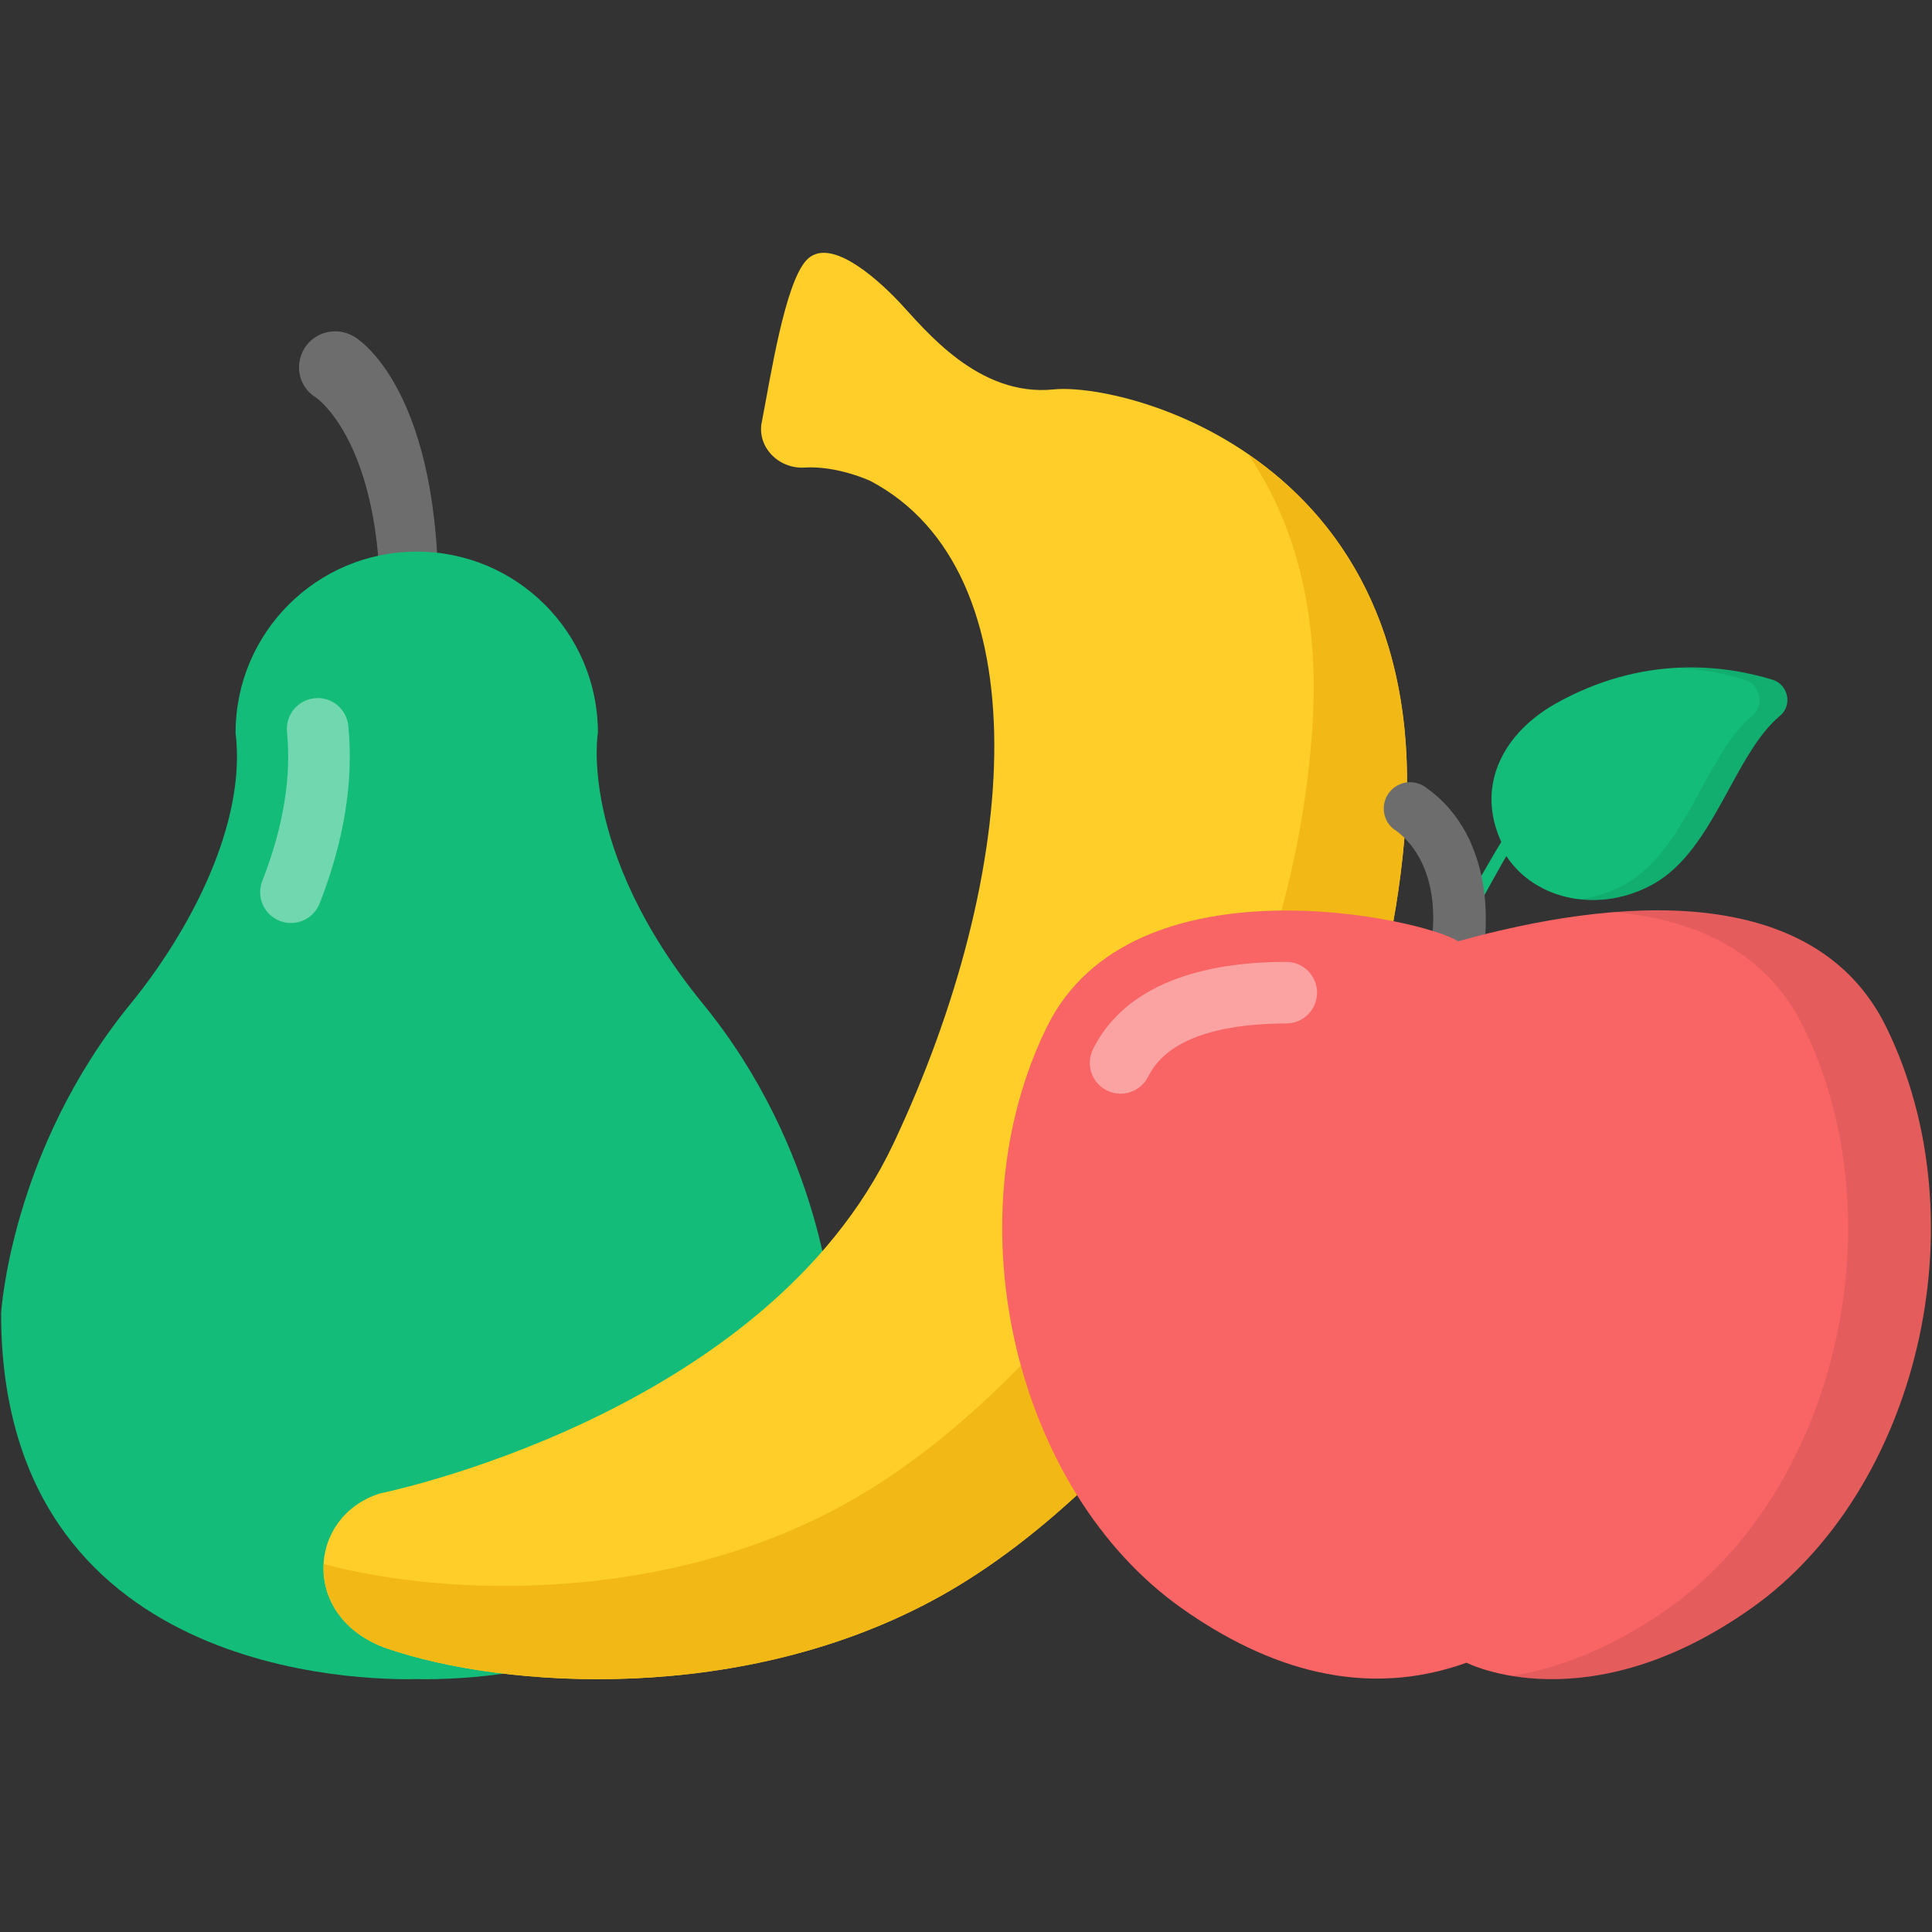 <svg enable-background="new 0 0 512 512" height="512" viewBox="0 0 512 512" width="512" xmlns="http://www.w3.org/2000/svg"><rect x="0" y="0" width="512" height="512" fill="#333333" stroke="none"/><g id="_x34_1_Fruits"><g><path d="m108.499 176.868c-.124 0-.254-.004-.378-.006-5.265-.208-7.699-4.346-7.495-9.613 1.931-49.03-16.692-61.757-16.864-61.876-4.509-2.719-5.831-8.497-3.117-13.009 2.724-4.511 8.705-5.886 13.225-3.163 2.72 1.642 24.502 17.332 22.117 78.048-.204 5.135-2.396 9.619-7.488 9.619z" fill="#6d6d6d"/><path d="m158.455 194.193c0-26.517-21.496-48.013-48.013-48.013-26.517 0-48.013 21.496-48.013 48.013 2.966 24.232-12.275 52.76-27.789 71.776-31.803 38.905-34.35 82.054-34.35 82.054 0 96.567 96.412 97.262 110.152 96.953 13.74.309 110.152-.386 110.152-96.953 0 0-2.547-43.15-34.35-82.055-33.481-41.037-27.695-72.548-27.789-71.775z" fill="#13bd79"/><g opacity=".4"><path d="m74.129 244.045c-4.195-1.642-6.264-6.381-4.62-10.573 5.544-14.154 7.752-27.448 6.554-39.503-.446-4.484 2.829-8.485 7.316-8.926 4.468-.494 8.482 2.832 8.926 7.311 1.453 14.654-1.102 30.492-7.6 47.069-1.656 4.225-6.406 6.254-10.576 4.622z" fill="#fff"/></g><path d="m372.497 218.02c-6.615 96.316-70.958 175.78-123.172 204.919s-115.926 24.493-146.719 13.94c-23.154-8.033-21.264-35.045-1.891-41.109 0 0 102.066-20.555 136.088-92.773 34.022-72.138 39.219-151.602-6.143-175.544 0 0-8.742-4.095-17.483-3.544-6.694.394-12.522-5.276-11.341-11.892.079-.079.079-.158.079-.315 2.284-11.734 6.064-36.62 11.813-42.763 5.828-6.222 17.72 3.859 24.65 11.183 6.852 7.325 20.87 25.123 40.874 23.075 18.979-1.89 99.86 18.428 93.245 114.823z" fill="#ffce29"/><path d="m372.497 218.02c-6.615 96.316-70.958 175.78-123.172 204.919s-115.926 24.493-146.719 13.94c-12.05-4.174-17.326-13.546-16.775-22.366 32.919 8.742 90.725 10.553 138.765-16.302 52.214-29.14 116.556-108.603 123.171-204.919 2.205-32.054-5.276-55.68-16.932-72.848 23.706 16.144 45.206 45.993 41.662 97.576z" fill="#f2b816"/><path d="m469.715 180.129c4.193 1.281 5.377 6.76 2.006 9.562-12.203 10.144-17.422 35.413-33.415 44.495-14.114 8.01-31.308 4.549-39.103-7.31-.798 1.271-6.484 11.506-7.275 13.001l-2.196-2.767c.618-1.107 6.656-11.696 8.128-13.977-7.048-15.404 1.072-29.117 14.24-36.576 23.222-13.103 44.68-10.379 57.615-6.428z" fill="#13bd79"/><path d="m471.713 189.69c-12.203 10.137-17.421 35.412-33.401 44.49-6.414 3.642-13.426 4.919-19.921 4.131 4.24-.489 8.507-1.848 12.529-4.131 15.98-9.077 21.198-34.352 33.401-44.49 3.37-2.799 2.201-8.289-2.011-9.567-4.946-1.495-11.116-2.826-18.127-3.153 10.137-.544 18.943 1.141 25.52 3.153 4.212 1.278 5.38 6.768 2.01 9.567z" opacity=".08"/><path d="m389.203 222.093c-4.367-8.875-10.367-12.619-10.994-13.147-2.941-2.484-7.336-2.127-9.836.804-2.49 2.939-2.136 7.349.794 9.842.211.182 12.823 7.114 10.329 29.292 2.237.611 4.163 1.296 5.241 2.053 0 0 3.552-1.058 8.821-2.319.763-10.07-.78-17.805-3.143-23.685-.429-1.077-.839-2.091-1.176-2.875-.011.009-.029.027-.036.035z" fill="#6d6d6d"/><path d="m464.264 426.099c-43.728 30.972-75.619 14.538-75.619 14.538-26.863 9.672-52.599 1.779-75.619-14.538-43.728-31.029-61.082-102.051-35.569-153.997 22.572-45.845 100.159-28.604 108.947-22.64 41.413-11.595 94.314-16.165 113.429 22.64 25.513 51.946 8.218 122.968-35.569 153.997z" fill="#f96464"/><g opacity=".4"><path d="m293.351 288.995c-4.041-1.998-5.696-6.896-3.698-10.934 7.492-15.142 25.203-23.149 51.221-23.149 4.508 0 8.161 3.655 8.161 8.161s-3.653 8.161-8.161 8.161c-13.519 0-30.84 2.439-36.589 14.064-2.009 4.055-6.909 5.681-10.934 3.697z" fill="#fff"/></g><path d="m464.267 426.107c-27.721 19.622-50.686 20.22-63.758 18.019 11.768-1.821 26.009-6.822 41.826-18.019 43.783-31.037 61.068-102.051 35.575-154.015-9.838-19.921-28.591-28.428-50.115-30.385 30.14-2.364 58.975 3.887 72.048 30.385 25.491 51.964 8.207 122.979-35.576 154.015z" opacity=".08"/></g></g></svg>